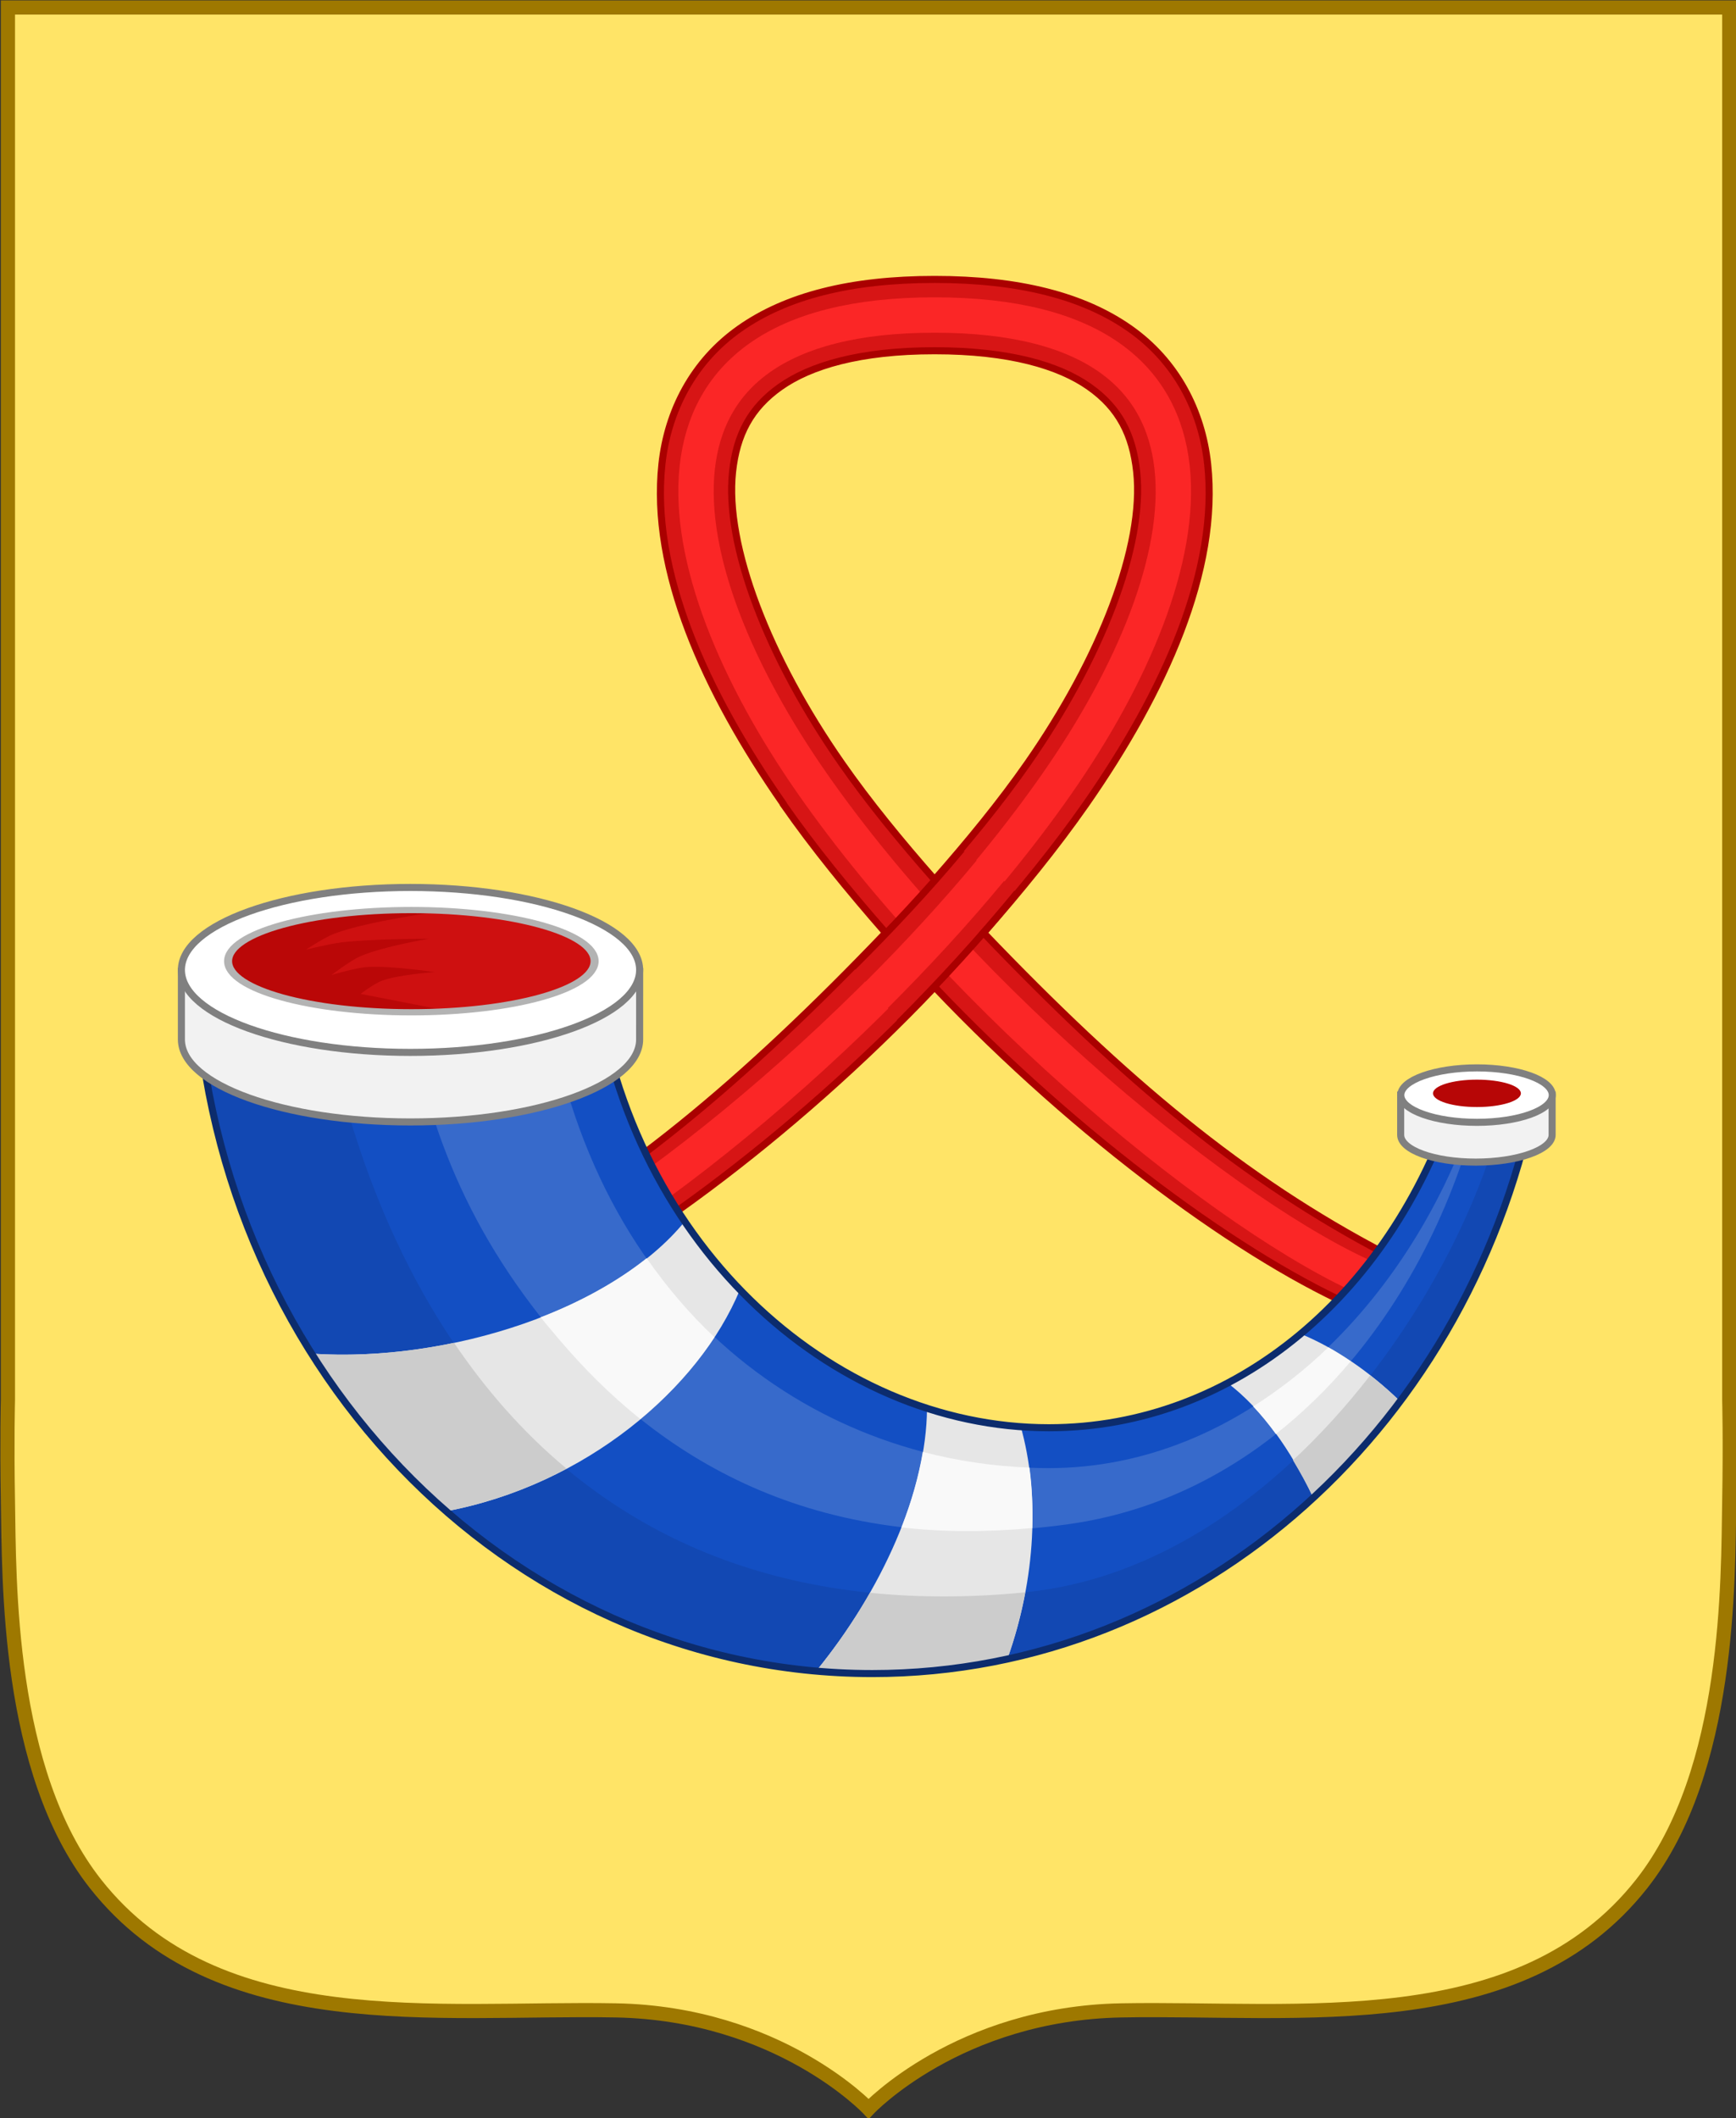 <?xml version="1.0" encoding="UTF-8" standalone="no"?>
<!-- Created with Inkscape (http://www.inkscape.org/) -->

<svg
   xmlns:dc="http://purl.org/dc/elements/1.1/"
   xmlns:cc="http://creativecommons.org/ns#"
   xmlns:rdf="http://www.w3.org/1999/02/22-rdf-syntax-ns#"
   xmlns:svg="http://www.w3.org/2000/svg"
   xmlns="http://www.w3.org/2000/svg"
   xmlns:sodipodi="http://sodipodi.sourceforge.net/DTD/sodipodi-0.dtd"
   xmlns:inkscape="http://www.inkscape.org/namespaces/inkscape"
   width="245.368"
   height="299.392"
   id="svg4503"
   version="1.1"
   inkscape:version="0.48.2 r9819"
   sodipodi:docname="Arms of the Principality of Orange.svg">
  <rect width="100%" height="100%" fill="#333333" stroke="none"/>
  <defs
     id="defs4505" />
  <sodipodi:namedview
     id="base"
     pagecolor="#ffffff"
     bordercolor="#666666"
     borderopacity="1.0"
     inkscape:pageopacity="0.0"
     inkscape:pageshadow="2"
     inkscape:zoom="1.4462622"
     inkscape:cx="122.68399"
     inkscape:cy="149.69623"
     inkscape:document-units="px"
     inkscape:current-layer="layer1"
     showgrid="false"
     inkscape:window-width="1366"
     inkscape:window-height="651"
     inkscape:window-x="0"
     inkscape:window-y="0"
     inkscape:window-maximized="1"
     fit-margin-top="0"
     fit-margin-left="0"
     fit-margin-right="0"
     fit-margin-bottom="0" />
  <g
     inkscape:label="Layer 1"
     inkscape:groupmode="layer"
     id="layer1"
     transform="translate(-267.326,-373.969)">
    <g
       transform="matrix(0.815,0,0,0.815,49.533,117.813)"
       id="g11883"
       style="stroke-width:1.227;stroke-miterlimit:4;stroke-dasharray:none">
      <path
         style="fill:#ffe467;fill-opacity:1;stroke:#9e7800;stroke-width:2.455;stroke-linecap:butt;stroke-linejoin:miter;stroke-miterlimit:4;stroke-opacity:1;stroke-dasharray:none;stroke-dashoffset:0;marker:none;visibility:visible;display:inline;overflow:visible;enable-background:accumulate"
         d="m 373.984,662.937 c -30.75,-0.559 -69.046,4.912 -90.199,-21.952 -15.412,-19.573 -14.941,-52.82 -15.178,-66.346 -0.186,-10.641 0,-17.562 0,-17.562 l 0,-78.344 0,-163.128 149.259,0 149.259,0 0,163.128 0,78.344 c 0,0 0.186,6.92 0,17.562 -0.236,13.525 0.234,46.772 -15.178,66.346 -21.153,26.864 -59.448,21.393 -90.199,21.952 -28.309,0.514 -43.883,17.072 -43.883,17.072 0,0 -15.573,-16.558 -43.883,-17.072 z"
         id="path11164"
         sodipodi:nodetypes="ssscccccccssscs"
         inkscape:connector-curvature="0" />
      <g
         style="stroke-width:0.632;stroke-miterlimit:4;stroke-dasharray:none"
         transform="matrix(1.94,0,0,1.94,-438.288,-320.909)"
         id="g6967-7">
        <g
           style="stroke-width:0.632;stroke-miterlimit:4;stroke-dasharray:none"
           id="g6814-8"
           transform="translate(0,0.251)">
          <path
             sodipodi:nodetypes="csscccccccccsssccsssscssss"
             inkscape:connector-curvature="0"
             id="path6634-8"
             d="m 447.219,352.156 c -7.532,0 -13.28,1.478 -17.438,4.406 -4.158,2.928 -6.424,7.358 -6.938,12.094 -1.025,9.464 3.819,20.3 10.844,30.375 l 0,0.031 c 2.719,3.898 5.863,7.738 9.156,11.5 -12.621,13.189 -27.589,25.124 -36.031,28.708 l 2.052,5.146 c 10.123,-4.298 25.52,-15.486 38.354,-29.01 12.834,13.526 27.918,24.504 38.042,28.802 l 2.292,-4.938 c -8.443,-3.584 -23.337,-15.519 -35.958,-28.708 3.293,-3.762 6.437,-7.602 9.156,-11.5 7.033,-10.081 11.901,-20.935 10.875,-30.406 -0.513,-4.736 -2.78,-9.166 -6.938,-12.094 -4.158,-2.928 -9.936,-4.406 -17.469,-4.406 z m 0,6.375 c 6.697,0 11.132,1.331 13.812,3.219 2.68,1.887 3.892,4.287 4.25,7.594 0.717,6.613 -3.207,16.684 -9.75,26.062 -2.429,3.482 -5.29,6.972 -8.312,10.406 -3.019,-3.431 -5.885,-6.927 -8.312,-10.406 -6.543,-9.378 -10.467,-19.449 -9.75,-26.062 0.358,-3.307 1.601,-5.706 4.281,-7.594 2.68,-1.887 7.084,-3.219 13.781,-3.219 z"
             style="font-size:medium;font-style:normal;font-variant:normal;font-weight:normal;font-stretch:normal;text-indent:0;text-align:start;text-decoration:none;line-height:normal;letter-spacing:normal;word-spacing:normal;text-transform:none;direction:ltr;block-progression:tb;writing-mode:lr-tb;text-anchor:start;baseline-shift:baseline;color:#000000;fill:#d71515;fill-opacity:1;stroke:none;stroke-width:0.632;marker:none;visibility:visible;display:inline;overflow:visible;enable-background:accumulate;font-family:Sans;-inkscape-font-specification:Sans" />
          <path
             sodipodi:nodetypes="csssc"
             inkscape:connector-curvature="0"
             id="path6634-0-3"
             d="m 486.404,441.688 c -12.815,-5.44 -36.53,-24.992 -50.106,-44.452 -13.576,-19.46 -17.532,-41.899 10.927,-41.899 28.459,0 24.503,22.439 10.927,41.899 -13.576,19.46 -37.292,39.012 -50.106,44.452"
             style="fill:none;stroke:#fb2626;stroke-width:3.162;stroke-linecap:butt;stroke-linejoin:miter;stroke-miterlimit:4;stroke-opacity:1;stroke-dasharray:none;display:inline" />
          <path
             inkscape:connector-curvature="0"
             id="path6634-6-8"
             transform="translate(216.572,331.844)"
             d="m 233.062,71.25 c -3.008,3.603 -6.31,7.138 -9.719,10.531 l 1.125,1.312 c 3.493,-3.484 6.852,-7.128 9.938,-10.844 l -1.344,-1 z m 3.781,2.844 c -3.22,3.908 -6.74,7.71 -10.375,11.344 l 1.125,1.312 c 3.714,-3.72 7.298,-7.638 10.594,-11.656 l -1.344,-1 z"
             style="font-size:medium;font-style:normal;font-variant:normal;font-weight:normal;font-stretch:normal;text-indent:0;text-align:start;text-decoration:none;line-height:normal;letter-spacing:normal;word-spacing:normal;text-transform:none;direction:ltr;block-progression:tb;writing-mode:lr-tb;text-anchor:start;baseline-shift:baseline;color:#000000;fill:#d71515;fill-opacity:1;stroke:none;stroke-width:0.632;marker:none;visibility:visible;display:inline;overflow:visible;enable-background:accumulate;font-family:Sans;-inkscape-font-specification:Sans" />
          <path
             sodipodi:nodetypes="csscccccccccsssccsssscssss"
             inkscape:connector-curvature="0"
             id="path6634-1-1"
             d="m 447.219,352.156 c -7.532,0 -13.28,1.478 -17.438,4.406 -4.158,2.928 -6.424,7.358 -6.938,12.094 -1.025,9.464 3.819,20.3 10.844,30.375 l 0,0.031 c 2.719,3.898 5.863,7.738 9.156,11.5 -12.621,13.189 -24.222,22.981 -36.031,28.708 l 2.052,5.146 c 10.123,-4.298 25.52,-15.486 38.354,-29.01 12.834,13.526 27.918,24.504 38.042,28.802 l 2.292,-4.938 c -12.728,-6.645 -23.337,-15.519 -35.958,-28.708 3.293,-3.762 6.437,-7.602 9.156,-11.5 7.033,-10.081 11.901,-20.935 10.875,-30.406 -0.513,-4.736 -2.78,-9.166 -6.938,-12.094 -4.158,-2.928 -9.936,-4.406 -17.469,-4.406 z m 0,6.375 c 6.697,0 11.132,1.331 13.812,3.219 2.68,1.887 3.892,4.287 4.25,7.594 0.717,6.613 -3.207,16.684 -9.75,26.062 -2.429,3.482 -5.29,6.972 -8.312,10.406 -3.019,-3.431 -5.885,-6.927 -8.312,-10.406 -6.543,-9.378 -10.467,-19.449 -9.75,-26.062 0.358,-3.307 1.601,-5.706 4.281,-7.594 2.68,-1.887 7.084,-3.219 13.781,-3.219 z"
             style="font-size:medium;font-style:normal;font-variant:normal;font-weight:normal;font-stretch:normal;text-indent:0;text-align:start;text-decoration:none;line-height:normal;letter-spacing:normal;word-spacing:normal;text-transform:none;direction:ltr;block-progression:tb;writing-mode:lr-tb;text-anchor:start;baseline-shift:baseline;color:#000000;fill:none;stroke:#aa0000;stroke-width:0.632;stroke-miterlimit:4;stroke-opacity:1;stroke-dasharray:none;marker:none;visibility:visible;display:inline;overflow:visible;enable-background:accumulate;font-family:Sans;-inkscape-font-specification:Sans" />
          <path
             sodipodi:nodetypes="cccc"
             style="font-size:medium;font-style:normal;font-variant:normal;font-weight:normal;font-stretch:normal;text-indent:0;text-align:start;text-decoration:none;line-height:normal;letter-spacing:normal;word-spacing:normal;text-transform:none;direction:ltr;block-progression:tb;writing-mode:lr-tb;text-anchor:start;baseline-shift:baseline;color:#000000;fill:#d71515;fill-opacity:1;stroke:#aa0000;stroke-width:0.632;stroke-miterlimit:4;stroke-opacity:1;stroke-dasharray:none;marker:none;visibility:visible;display:inline;overflow:visible;enable-background:accumulate;font-family:Sans;-inkscape-font-specification:Sans"
             d="m 233.062,71.25 c -3.008,3.603 -6.31,7.138 -9.719,10.531 m 4.141,4.969 c 3.714,-3.72 7.244,-7.584 10.539,-11.602"
             transform="translate(216.572,331.844)"
             id="path15877"
             inkscape:connector-curvature="0" />
        </g>
        <g
           id="g6597-3"
           style="stroke-width:0.632;stroke-miterlimit:4;stroke-dasharray:none"
           transform="translate(1.146,-0.836)">
          <path
             sodipodi:nodetypes="csccscc"
             inkscape:connector-curvature="0"
             id="path6599-5"
             d="m 379.968,414.743 c 1.036,35.054 27.72,63.123 60.533,63.123 29.405,0 53.887,-22.553 59.401,-52.464 l -6.967,0 c -5.672,18.522 -20.12,30.49 -36.653,30.49 -19.523,0 -38.038,-16.689 -40.732,-41.149 z"
             style="fill:#134fc3;fill-opacity:1;stroke:none" />
          <path
             style="fill:#1248b3;fill-opacity:1;stroke:none;display:inline"
             d="m 390.878,414.743 -10.91,0 c 1.036,35.054 27.72,63.123 60.533,63.123 29.405,0 53.887,-22.553 59.401,-52.464 l -2.588,0 c -2.821,16.245 -19.901,42.935 -43.199,45.203 -45.158,4.397 -59.934,-32.115 -63.236,-55.863 z"
             id="path6601-4"
             inkscape:connector-curvature="0"
             sodipodi:nodetypes="ccsccsc" />
          <path
             sodipodi:nodetypes="cssccscc"
             inkscape:connector-curvature="0"
             id="path6603-3"
             d="m 181.969,84.687 c 1.86,11.2 5.074,20.959 13.844,31.344 9.376,11.102 23.626,19.649 45.531,16.656 18.451,-2.521 31.865,-18.333 36.688,-37.031 l -0.219,0 c -6.215,18.362 -21.03,32 -38.094,32 -20.178,0 -40.96,-13.75 -45.062,-42.969 z"
             style="fill:#376acb;fill-opacity:1;stroke:none"
             transform="translate(216.572,331.844)" />
          <path
             style="fill:#e6e6e6;stroke:none;display:inline"
             d="m 61.531,284.531 c -6.395,7.837 -21.047,12.643 -33.344,11.812 3.347,5.301 7.386,10.068 12,14.094 12.488,-2.35 22.612,-10.958 26.281,-19.812 -1.789,-1.854 -3.445,-3.887 -4.938,-6.094 z m 55.031,10.031 c -2.044,1.71 -4.204,3.194 -6.5,4.406 3.069,2.335 5.652,5.978 7.656,10.25 2.824,-2.612 5.414,-5.5 7.75,-8.625 -2.765,-2.688 -5.821,-4.756 -8.906,-6.031 z m -33.375,6.688 c -0.042,7.414 -4.073,16.321 -9.906,23.469 1.656,0.146 3.309,0.219 5,0.219 4.14,0 8.188,-0.461 12.094,-1.312 2.569,-7.206 2.886,-14.743 1.188,-20.781 -2.844,-0.208 -5.648,-0.713 -8.375,-1.594 z"
             transform="translate(362.204,152.924)"
             id="path6605-6"
             inkscape:connector-curvature="0" />
          <path
             style="fill:#cccccc;stroke:none;display:inline"
             d="m 40.906,295.375 c -4.236,0.883 -8.613,1.246 -12.719,0.969 0.048,0.076 0.108,0.143 0.156,0.219 0.247,0.388 0.495,0.774 0.75,1.156 0.329,0.495 0.658,0.984 1,1.469 0.155,0.219 0.311,0.439 0.469,0.656 0.249,0.345 0.494,0.692 0.75,1.031 0.624,0.828 1.278,1.643 1.938,2.438 0.231,0.278 0.483,0.539 0.719,0.812 0.203,0.235 0.387,0.487 0.594,0.719 0.407,0.459 0.831,0.898 1.25,1.344 0.167,0.177 0.332,0.357 0.5,0.531 0.178,0.185 0.351,0.38 0.531,0.562 0.449,0.455 0.913,0.904 1.375,1.344 0.652,0.621 1.292,1.222 1.969,1.812 3.869,-0.728 7.488,-2.062 10.781,-3.812 -3.957,-3.297 -7.279,-7.13 -10.062,-11.25 z m 81.906,2.906 c -2.087,2.693 -4.394,5.251 -6.906,7.594 0.637,1.066 1.261,2.168 1.812,3.344 0.391,-0.362 0.774,-0.722 1.156,-1.094 0.305,-0.297 0.607,-0.603 0.906,-0.906 0.676,-0.687 1.354,-1.405 2,-2.125 0.646,-0.72 1.26,-1.437 1.875,-2.188 0.186,-0.227 0.379,-0.458 0.562,-0.688 0.425,-0.533 0.84,-1.077 1.25,-1.625 -0.859,-0.835 -1.749,-1.603 -2.656,-2.312 z M 91.906,317.688 c -4.964,0.483 -9.558,0.465 -13.812,0.031 -1.389,2.436 -3.019,4.802 -4.812,7 0.104,0.009 0.209,0.023 0.312,0.031 0.724,0.06 1.46,0.093 2.188,0.125 0.832,0.036 1.654,0.062 2.5,0.062 1.035,0 2.071,-0.037 3.094,-0.094 1.023,-0.057 2.022,-0.139 3.031,-0.25 1.009,-0.111 2.007,-0.243 3,-0.406 0.951,-0.156 1.908,-0.329 2.844,-0.531 0.042,-0.009 0.083,-0.022 0.125,-0.031 0.701,-1.968 1.223,-3.958 1.594,-5.938 -0.021,0.002 -0.042,-0.002 -0.062,0 z"
             transform="translate(362.204,152.924)"
             id="path6609-5"
             inkscape:connector-curvature="0" />
          <path
             style="fill:#f9f9f9;stroke:none;display:inline"
             d="m 58.125,287.812 c -2.637,2.1 -5.889,3.895 -9.469,5.281 0.485,0.616 1.008,1.224 1.531,1.844 2.186,2.588 4.625,5.054 7.375,7.25 2.66,-2.219 4.914,-4.703 6.625,-7.312 -2.205,-2.063 -4.225,-4.439 -6.062,-7.062 z m 60.938,7.969 c -2.09,2.018 -4.347,3.777 -6.719,5.281 0.716,0.756 1.383,1.577 2.031,2.469 2.423,-1.911 4.66,-4.091 6.688,-6.5 -0.664,-0.448 -1.323,-0.874 -2,-1.25 z m -36.25,9.344 c -0.373,2.201 -1.009,4.472 -1.906,6.75 3.619,0.423 7.502,0.438 11.688,0.062 0.054,-1.855 -0.012,-3.676 -0.25,-5.406 -3.198,-0.125 -6.397,-0.583 -9.531,-1.406 z"
             transform="translate(362.204,152.924)"
             id="path6611-9"
             inkscape:connector-curvature="0" />
          <path
             sodipodi:nodetypes="csccscc"
             inkscape:connector-curvature="0"
             id="path6607-5"
             d="m 379.968,414.743 c 1.036,35.054 27.72,63.123 60.533,63.123 29.405,0 53.887,-22.553 59.401,-52.464 l -6.967,0 c -5.672,18.522 -20.12,30.49 -36.653,30.49 -19.523,0 -38.038,-16.689 -40.732,-41.149 z"
             style="fill:none;stroke:#0c2c6d;stroke-width:0.632;stroke-miterlimit:4;stroke-opacity:1;stroke-dasharray:none;display:inline" />
        </g>
        <g
           id="g6621-4"
           transform="matrix(0.342,0,0,0.342,341.654,274.713)"
           style="stroke-width:1.848;stroke-miterlimit:4;stroke-dasharray:none">
          <path
             sodipodi:nodetypes="cscccc"
             inkscape:connector-curvature="0"
             id="path6624-9"
             d="m 470.075,450.774 c 0,3.929 -9.075,7.114 -19.973,7.114 -10.898,0 -19.611,-3.185 -19.611,-7.114 l 0,-10.417 39.584,0 z"
             style="fill:#f2f2f2;fill-opacity:1;stroke:#808080;stroke-width:1.848;stroke-miterlimit:4;stroke-opacity:1;stroke-dasharray:none;display:inline" />
          <path
             transform="matrix(0.953,0,0,0.953,277.626,360.022)"
             style="fill:#ffffff;fill-opacity:1;stroke:#808080;stroke-width:1.939;stroke-miterlimit:4;stroke-opacity:1;stroke-dasharray:none;display:inline"
             d="m 201.983,84.314 c 0,4.124 -9.225,7.467 -20.663,7.467 -11.438,0 -20.882,-3.343 -20.882,-7.467 0,-4.124 9.444,-7.467 20.882,-7.467 11.438,0 20.663,3.343 20.663,7.467 z"
             id="path6626-1"
             inkscape:connector-curvature="0"
             sodipodi:nodetypes="sssss" />
          <path
             transform="matrix(0.953,0,0,0.953,277.626,359.561)"
             d="m 193.374,84.314 c 0,2.075 -5.397,3.757 -12.055,3.757 -6.658,0 -12.055,-1.682 -12.055,-3.757 0,-2.075 5.397,-3.757 12.055,-3.757 6.658,0 12.055,1.682 12.055,3.757 z"
             sodipodi:ry="3.7573762"
             sodipodi:rx="12.054543"
             sodipodi:cy="84.314262"
             sodipodi:cx="181.31992"
             id="path6628-7"
             style="fill:#b70606;fill-opacity:1;stroke:none;display:inline"
             sodipodi:type="arc" />
        </g>
        <g
           style="stroke-width:0.632;stroke-miterlimit:4;stroke-dasharray:none"
           id="g6959-5">
          <g
             transform="translate(1.146,-0.836)"
             style="stroke-width:0.632;stroke-miterlimit:4;stroke-dasharray:none"
             id="g6613-5">
            <path
               sodipodi:nodetypes="cscccc"
               inkscape:connector-curvature="0"
               id="path6615-4"
               d="m 419.703,421.184 c 0,4.071 -9.204,7.372 -20.496,7.372 -11.292,0 -20.467,-3.3 -20.467,-7.372 l 0,-6.217 c 8.031,-5.851 31.178,-6.571 40.964,0 z"
               style="fill:#f2f2f2;fill-opacity:1;stroke:#808080;stroke-width:0.632;stroke-miterlimit:4;stroke-opacity:1;stroke-dasharray:none" />
            <path
               sodipodi:nodetypes="sssss"
               inkscape:connector-curvature="0"
               id="path6617-1"
               d="m 419.703,414.967 c 0,4.071 -9.204,7.372 -20.496,7.372 -11.292,0 -20.467,-3.3 -20.467,-7.372 0,-4.071 9.176,-7.372 20.467,-7.372 11.292,0 20.496,3.3 20.496,7.372 z"
               style="fill:#ffffff;fill-opacity:1;stroke:#808080;stroke-width:0.632;stroke-miterlimit:4;stroke-opacity:1;stroke-dasharray:none" />
            <path
               transform="matrix(0.791,0,0,0.612,255.871,362.584)"
               d="m 202.03,84.314 c 0,4.124 -9.272,7.467 -20.71,7.467 -11.438,0 -20.71,-3.343 -20.71,-7.467 0,-4.124 9.272,-7.467 20.71,-7.467 11.438,0 20.71,3.343 20.71,7.467 z"
               sodipodi:ry="7.4669428"
               sodipodi:rx="20.710199"
               sodipodi:cy="84.314262"
               sodipodi:cx="181.31992"
               id="path6619-8"
               style="fill:#ba0707;fill-opacity:1;stroke:none"
               sodipodi:type="arc" />
          </g>
          <path
             sodipodi:nodetypes="cccscscscscsccc"
             inkscape:connector-curvature="0"
             id="path6912-8"
             d="m 409.734,417.119 c 2.875,-0.521 5.705,-1.016 7.142,-3.701 -1.317,-3.424 -9.1,-4.313 -13.691,-4.537 0,0 -6.553,0.853 -9.619,2.005 -0.907,0.341 -2.532,1.428 -2.532,1.428 0,0 2.107,-0.518 3.181,-0.649 2.58,-0.315 7.791,-0.325 7.791,-0.325 0,0 -4.18,0.715 -6.103,1.558 -0.946,0.415 -2.597,1.688 -2.597,1.688 0,0 2.097,-0.635 3.181,-0.714 2.013,-0.147 6.038,0.455 6.038,0.455 0,0 -3.241,0.216 -4.74,0.779 -0.692,0.26 -1.883,1.169 -1.883,1.169 l 7.337,1.428 z"
             style="fill:#ce1010;fill-opacity:1;stroke:none" />
          <path
             transform="matrix(0.791,0,0,0.612,257.017,361.748)"
             d="m 202.03,84.314 c 0,4.124 -9.272,7.467 -20.71,7.467 -11.438,0 -20.71,-3.343 -20.71,-7.467 0,-4.124 9.272,-7.467 20.71,-7.467 11.438,0 20.71,3.343 20.71,7.467 z"
             sodipodi:ry="7.4669428"
             sodipodi:rx="20.710199"
             sodipodi:cy="84.314262"
             sodipodi:cx="181.31992"
             id="path6619-9-3"
             style="fill:none;stroke:#b3b3b3;stroke-width:0.909;stroke-miterlimit:4;stroke-opacity:1;stroke-dasharray:none;display:inline"
             sodipodi:type="arc" />
        </g>
      </g>
    </g>
  </g>
</svg>

